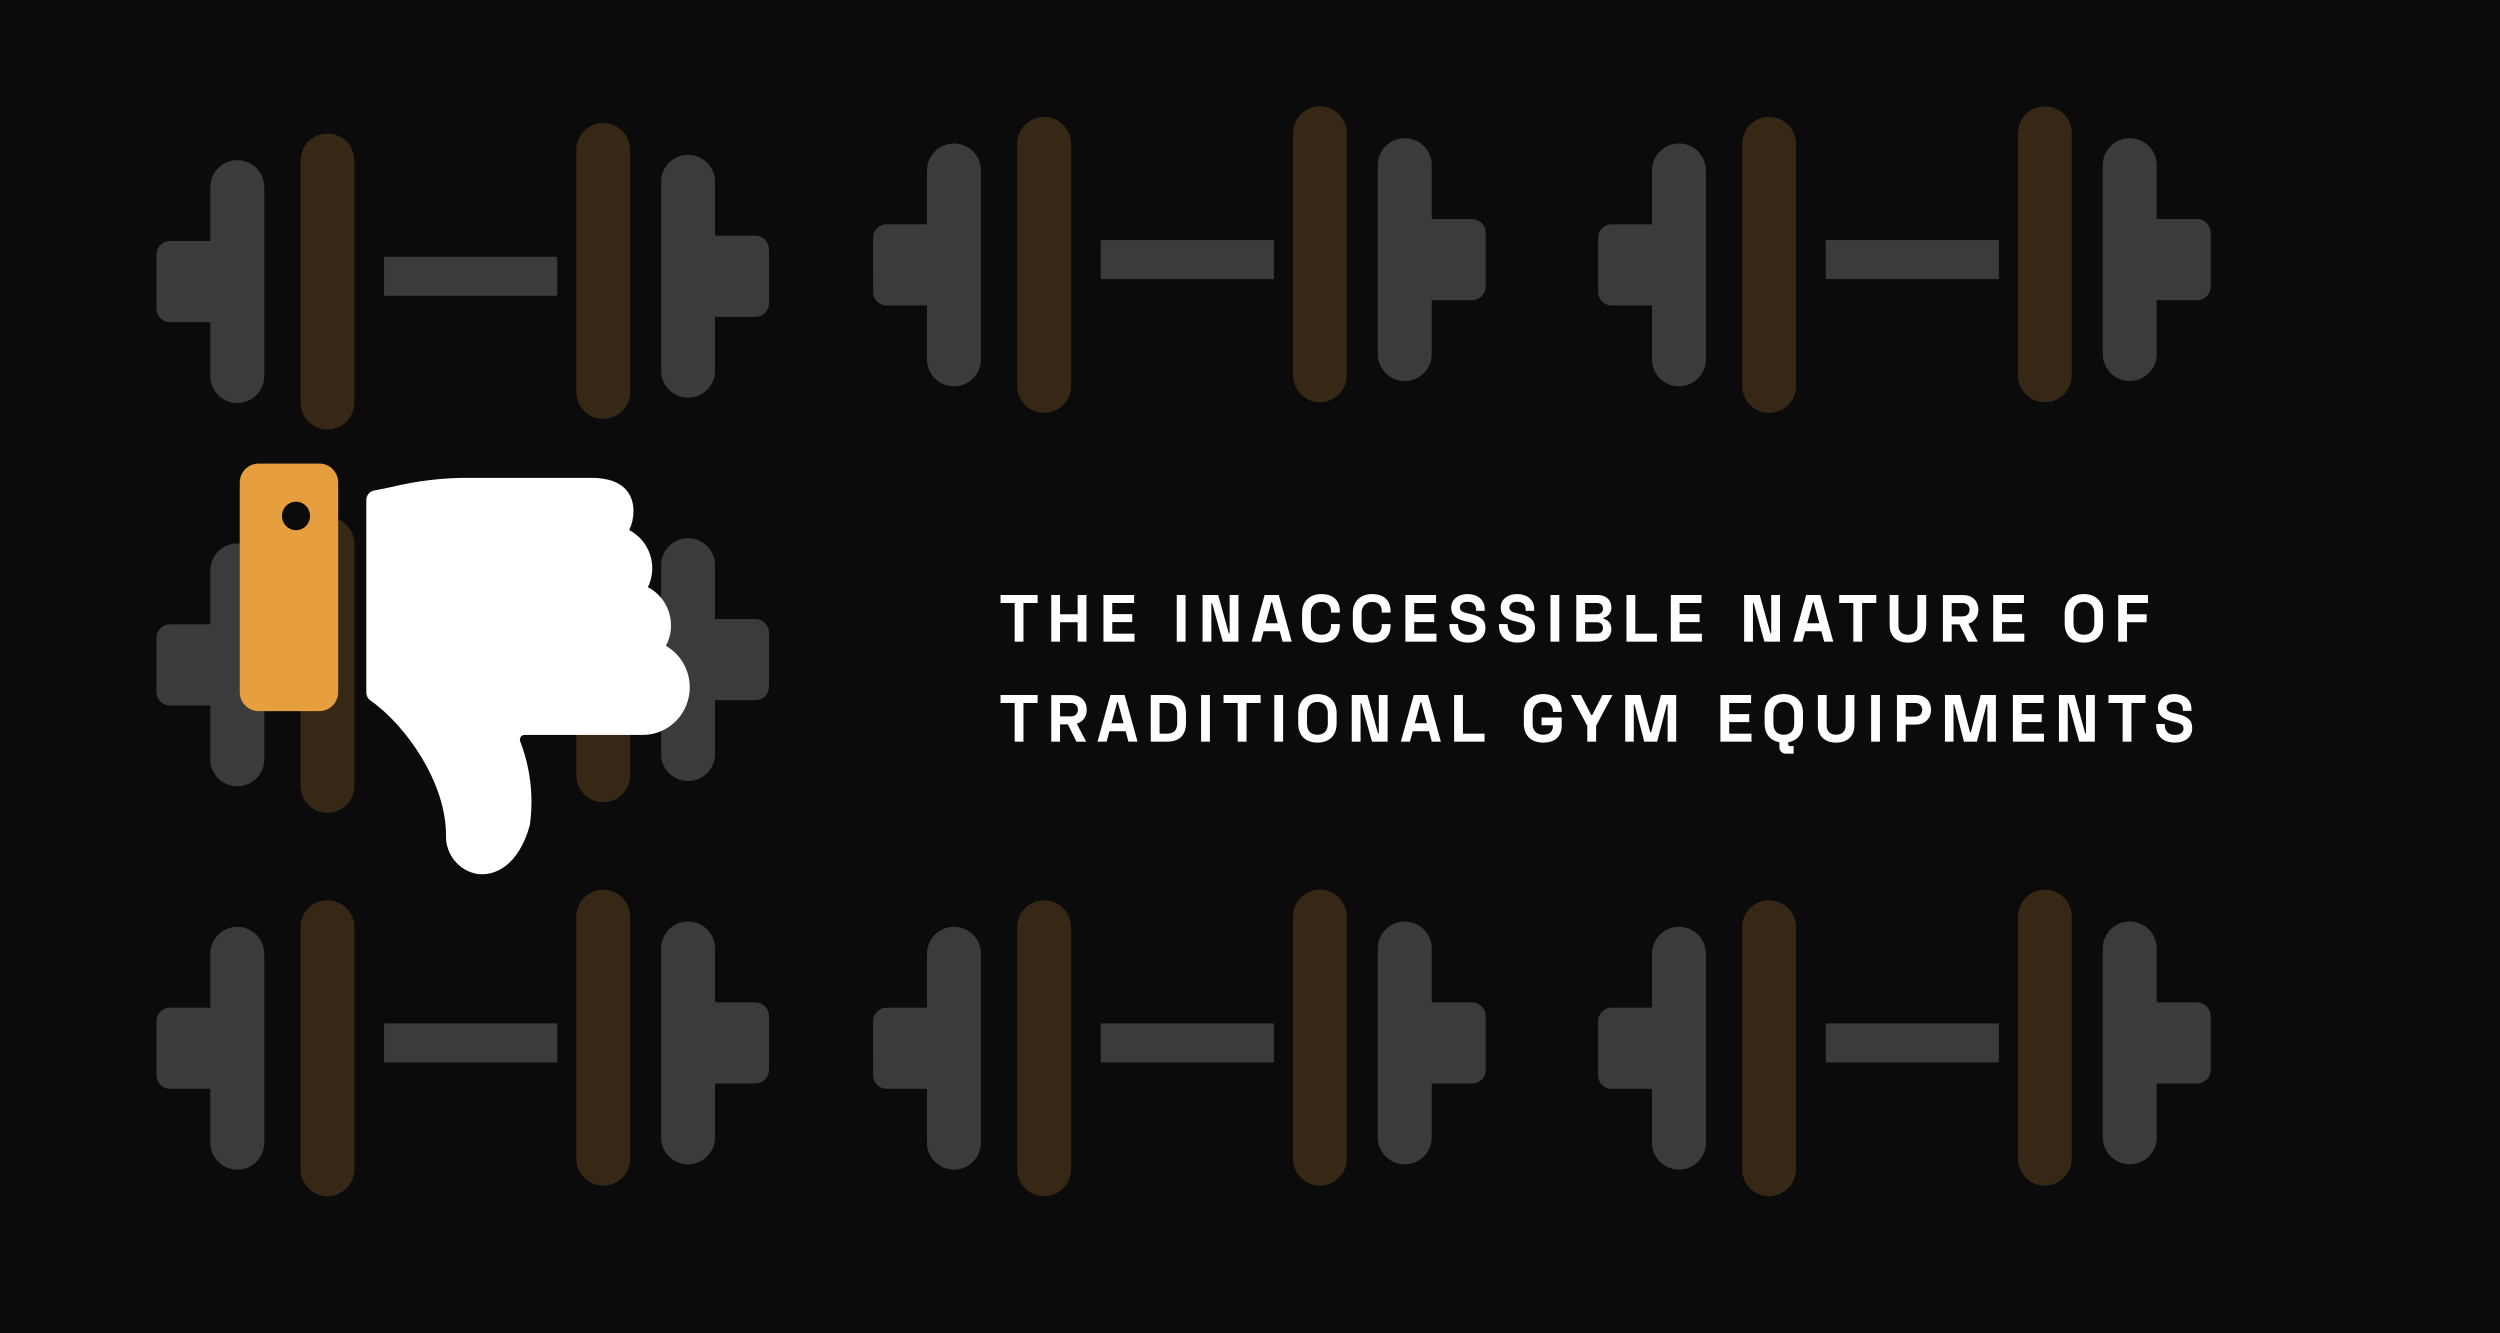 <?xml version="1.0" encoding="UTF-8"?>
<svg width="300px" height="160px" viewBox="0 0 300 160" version="1.1" xmlns="http://www.w3.org/2000/svg" xmlns:xlink="http://www.w3.org/1999/xlink">
    <!-- Generator: Sketch 61.2 (89653) - https://sketch.com -->
    <title>Artboard Copy 7</title>
    <desc>Created with Sketch.</desc>
    <g id="Artboard-Copy-7" stroke="none" stroke-width="1" fill="none" fill-rule="evenodd">
        <rect fill="#0B0B0B" x="0" y="0" width="300" height="160"></rect>
        <g id="DUMBBELL-Copy-2" opacity="0.196" transform="translate(55.487, 34) rotate(-315) translate(-55.487, -34) translate(24.987, 3)" fill-rule="nonzero">
            <path d="M59.352,16.973 L54.783,12.404 L58.217,8.971 C58.521,8.667 58.692,8.256 58.692,7.826 C58.692,7.397 58.521,6.985 58.218,6.682 L53.619,2.083 C53.012,1.476 51.937,1.476 51.33,2.083 L47.897,5.518 L43.327,0.948 C42.063,-0.316 40.013,-0.316 38.748,0.948 C37.484,2.212 37.484,4.262 38.748,5.527 L54.773,21.552 C56.038,22.816 58.088,22.816 59.352,21.552 C60.616,20.288 60.616,18.238 59.352,16.973 Z" id="Path" fill="#FFFFFF"></path>
            <path d="M21.552,55.673 L5.527,39.648 C4.262,38.384 2.213,38.384 0.948,39.648 C-0.316,40.913 -0.316,42.963 0.948,44.227 L5.518,48.797 L2.09,52.223 C1.786,52.527 1.616,52.938 1.616,53.368 C1.616,53.798 1.786,54.209 2.09,54.512 L6.689,59.109 C7.005,59.425 7.419,59.584 7.833,59.584 C8.247,59.584 8.661,59.425 8.977,59.109 L12.404,55.683 L16.973,60.252 C18.237,61.516 20.287,61.516 21.552,60.252 C22.816,58.987 22.816,56.937 21.552,55.673 Z" id="Path" fill="#FFFFFF"></path>
            <polygon id="Path" fill="#FFFFFF" points="36.29 20.7 21.6 35.39 24.91 38.7 39.6 24.01"></polygon>
            <path d="M53.954,25.989 L33.411,5.445 C32.15,4.185 30.106,4.185 28.846,5.445 C27.585,6.706 27.585,8.75 28.846,10.011 L49.389,30.555 C50.65,31.815 52.694,31.815 53.954,30.555 C55.215,29.294 55.215,27.25 53.954,25.989 Z" id="Path" fill="#E69E3F"></path>
            <path d="M31.454,50.289 L10.911,29.745 C9.65,28.485 7.606,28.485 6.346,29.745 C5.085,31.006 5.085,33.05 6.346,34.311 L26.889,54.855 C28.15,56.115 30.194,56.115 31.454,54.855 C32.715,53.594 32.715,51.55 31.454,50.289 Z" id="Path" fill="#E69E3F"></path>
        </g>
        <g id="DUMBBELL-Copy-6" opacity="0.196" transform="translate(141.487, 32) rotate(-315) translate(-141.487, -32) translate(110.987, 1)" fill-rule="nonzero">
            <path d="M59.352,16.973 L54.783,12.404 L58.217,8.971 C58.521,8.667 58.692,8.256 58.692,7.826 C58.692,7.397 58.521,6.985 58.218,6.682 L53.619,2.083 C53.012,1.476 51.937,1.476 51.33,2.083 L47.897,5.518 L43.327,0.948 C42.063,-0.316 40.013,-0.316 38.748,0.948 C37.484,2.212 37.484,4.262 38.748,5.527 L54.773,21.552 C56.038,22.816 58.088,22.816 59.352,21.552 C60.616,20.288 60.616,18.238 59.352,16.973 Z" id="Path" fill="#FFFFFF"></path>
            <path d="M21.552,55.673 L5.527,39.648 C4.262,38.384 2.213,38.384 0.948,39.648 C-0.316,40.913 -0.316,42.963 0.948,44.227 L5.518,48.797 L2.09,52.223 C1.786,52.527 1.616,52.938 1.616,53.368 C1.616,53.798 1.786,54.209 2.09,54.512 L6.689,59.109 C7.005,59.425 7.419,59.584 7.833,59.584 C8.247,59.584 8.661,59.425 8.977,59.109 L12.404,55.683 L16.973,60.252 C18.237,61.516 20.287,61.516 21.552,60.252 C22.816,58.987 22.816,56.937 21.552,55.673 Z" id="Path" fill="#FFFFFF"></path>
            <polygon id="Path" fill="#FFFFFF" points="36.29 20.7 21.6 35.39 24.91 38.7 39.6 24.01"></polygon>
            <path d="M53.954,25.989 L33.411,5.445 C32.15,4.185 30.106,4.185 28.846,5.445 C27.585,6.706 27.585,8.75 28.846,10.011 L49.389,30.555 C50.65,31.815 52.694,31.815 53.954,30.555 C55.215,29.294 55.215,27.25 53.954,25.989 Z" id="Path" fill="#E69E3F"></path>
            <path d="M31.454,50.289 L10.911,29.745 C9.65,28.485 7.606,28.485 6.346,29.745 C5.085,31.006 5.085,33.05 6.346,34.311 L26.889,54.855 C28.15,56.115 30.194,56.115 31.454,54.855 C32.715,53.594 32.715,51.55 31.454,50.289 Z" id="Path" fill="#E69E3F"></path>
        </g>
        <g id="DUMBBELL-Copy-8" opacity="0.196" transform="translate(141.487, 126) rotate(-315) translate(-141.487, -126) translate(110.987, 95)" fill-rule="nonzero">
            <path d="M59.352,16.973 L54.783,12.404 L58.217,8.971 C58.521,8.667 58.692,8.256 58.692,7.826 C58.692,7.397 58.521,6.985 58.218,6.682 L53.619,2.083 C53.012,1.476 51.937,1.476 51.33,2.083 L47.897,5.518 L43.327,0.948 C42.063,-0.316 40.013,-0.316 38.748,0.948 C37.484,2.212 37.484,4.262 38.748,5.527 L54.773,21.552 C56.038,22.816 58.088,22.816 59.352,21.552 C60.616,20.288 60.616,18.238 59.352,16.973 Z" id="Path" fill="#FFFFFF"></path>
            <path d="M21.552,55.673 L5.527,39.648 C4.262,38.384 2.213,38.384 0.948,39.648 C-0.316,40.913 -0.316,42.963 0.948,44.227 L5.518,48.797 L2.09,52.223 C1.786,52.527 1.616,52.938 1.616,53.368 C1.616,53.798 1.786,54.209 2.09,54.512 L6.689,59.109 C7.005,59.425 7.419,59.584 7.833,59.584 C8.247,59.584 8.661,59.425 8.977,59.109 L12.404,55.683 L16.973,60.252 C18.237,61.516 20.287,61.516 21.552,60.252 C22.816,58.987 22.816,56.937 21.552,55.673 Z" id="Path" fill="#FFFFFF"></path>
            <polygon id="Path" fill="#FFFFFF" points="36.29 20.7 21.6 35.39 24.91 38.7 39.6 24.01"></polygon>
            <path d="M53.954,25.989 L33.411,5.445 C32.15,4.185 30.106,4.185 28.846,5.445 C27.585,6.706 27.585,8.75 28.846,10.011 L49.389,30.555 C50.65,31.815 52.694,31.815 53.954,30.555 C55.215,29.294 55.215,27.25 53.954,25.989 Z" id="Path" fill="#E69E3F"></path>
            <path d="M31.454,50.289 L10.911,29.745 C9.65,28.485 7.606,28.485 6.346,29.745 C5.085,31.006 5.085,33.05 6.346,34.311 L26.889,54.855 C28.15,56.115 30.194,56.115 31.454,54.855 C32.715,53.594 32.715,51.55 31.454,50.289 Z" id="Path" fill="#E69E3F"></path>
        </g>
        <g id="DUMBBELL-Copy-9" opacity="0.196" transform="translate(228.487, 126) rotate(-315) translate(-228.487, -126) translate(197.987, 95)" fill-rule="nonzero">
            <path d="M59.352,16.973 L54.783,12.404 L58.217,8.971 C58.521,8.667 58.692,8.256 58.692,7.826 C58.692,7.397 58.521,6.985 58.218,6.682 L53.619,2.083 C53.012,1.476 51.937,1.476 51.33,2.083 L47.897,5.518 L43.327,0.948 C42.063,-0.316 40.013,-0.316 38.748,0.948 C37.484,2.212 37.484,4.262 38.748,5.527 L54.773,21.552 C56.038,22.816 58.088,22.816 59.352,21.552 C60.616,20.288 60.616,18.238 59.352,16.973 Z" id="Path" fill="#FFFFFF"></path>
            <path d="M21.552,55.673 L5.527,39.648 C4.262,38.384 2.213,38.384 0.948,39.648 C-0.316,40.913 -0.316,42.963 0.948,44.227 L5.518,48.797 L2.09,52.223 C1.786,52.527 1.616,52.938 1.616,53.368 C1.616,53.798 1.786,54.209 2.09,54.512 L6.689,59.109 C7.005,59.425 7.419,59.584 7.833,59.584 C8.247,59.584 8.661,59.425 8.977,59.109 L12.404,55.683 L16.973,60.252 C18.237,61.516 20.287,61.516 21.552,60.252 C22.816,58.987 22.816,56.937 21.552,55.673 Z" id="Path" fill="#FFFFFF"></path>
            <polygon id="Path" fill="#FFFFFF" points="36.29 20.7 21.6 35.39 24.91 38.7 39.6 24.01"></polygon>
            <path d="M53.954,25.989 L33.411,5.445 C32.15,4.185 30.106,4.185 28.846,5.445 C27.585,6.706 27.585,8.75 28.846,10.011 L49.389,30.555 C50.65,31.815 52.694,31.815 53.954,30.555 C55.215,29.294 55.215,27.25 53.954,25.989 Z" id="Path" fill="#E69E3F"></path>
            <path d="M31.454,50.289 L10.911,29.745 C9.65,28.485 7.606,28.485 6.346,29.745 C5.085,31.006 5.085,33.05 6.346,34.311 L26.889,54.855 C28.15,56.115 30.194,56.115 31.454,54.855 C32.715,53.594 32.715,51.55 31.454,50.289 Z" id="Path" fill="#E69E3F"></path>
        </g>
        <g id="DUMBBELL-Copy-7" opacity="0.196" transform="translate(228.487, 32) rotate(-315) translate(-228.487, -32) translate(197.987, 1)" fill-rule="nonzero">
            <path d="M59.352,16.973 L54.783,12.404 L58.217,8.971 C58.521,8.667 58.692,8.256 58.692,7.826 C58.692,7.397 58.521,6.985 58.218,6.682 L53.619,2.083 C53.012,1.476 51.937,1.476 51.33,2.083 L47.897,5.518 L43.327,0.948 C42.063,-0.316 40.013,-0.316 38.748,0.948 C37.484,2.212 37.484,4.262 38.748,5.527 L54.773,21.552 C56.038,22.816 58.088,22.816 59.352,21.552 C60.616,20.288 60.616,18.238 59.352,16.973 Z" id="Path" fill="#FFFFFF"></path>
            <path d="M21.552,55.673 L5.527,39.648 C4.262,38.384 2.213,38.384 0.948,39.648 C-0.316,40.913 -0.316,42.963 0.948,44.227 L5.518,48.797 L2.09,52.223 C1.786,52.527 1.616,52.938 1.616,53.368 C1.616,53.798 1.786,54.209 2.09,54.512 L6.689,59.109 C7.005,59.425 7.419,59.584 7.833,59.584 C8.247,59.584 8.661,59.425 8.977,59.109 L12.404,55.683 L16.973,60.252 C18.237,61.516 20.287,61.516 21.552,60.252 C22.816,58.987 22.816,56.937 21.552,55.673 Z" id="Path" fill="#FFFFFF"></path>
            <polygon id="Path" fill="#FFFFFF" points="36.29 20.7 21.6 35.39 24.91 38.7 39.6 24.01"></polygon>
            <path d="M53.954,25.989 L33.411,5.445 C32.15,4.185 30.106,4.185 28.846,5.445 C27.585,6.706 27.585,8.75 28.846,10.011 L49.389,30.555 C50.65,31.815 52.694,31.815 53.954,30.555 C55.215,29.294 55.215,27.25 53.954,25.989 Z" id="Path" fill="#E69E3F"></path>
            <path d="M31.454,50.289 L10.911,29.745 C9.65,28.485 7.606,28.485 6.346,29.745 C5.085,31.006 5.085,33.05 6.346,34.311 L26.889,54.855 C28.15,56.115 30.194,56.115 31.454,54.855 C32.715,53.594 32.715,51.55 31.454,50.289 Z" id="Path" fill="#E69E3F"></path>
        </g>
        <g id="DUMBBELL-Copy-3" opacity="0.196" transform="translate(55.487, 80) rotate(-315) translate(-55.487, -80) translate(24.987, 49)" fill-rule="nonzero">
            <path d="M59.352,16.973 L54.783,12.404 L58.217,8.971 C58.521,8.667 58.692,8.256 58.692,7.826 C58.692,7.397 58.521,6.985 58.218,6.682 L53.619,2.083 C53.012,1.476 51.937,1.476 51.33,2.083 L47.897,5.518 L43.327,0.948 C42.063,-0.316 40.013,-0.316 38.748,0.948 C37.484,2.212 37.484,4.262 38.748,5.527 L54.773,21.552 C56.038,22.816 58.088,22.816 59.352,21.552 C60.616,20.288 60.616,18.238 59.352,16.973 Z" id="Path" fill="#FFFFFF"></path>
            <path d="M21.552,55.673 L5.527,39.648 C4.262,38.384 2.213,38.384 0.948,39.648 C-0.316,40.913 -0.316,42.963 0.948,44.227 L5.518,48.797 L2.09,52.223 C1.786,52.527 1.616,52.938 1.616,53.368 C1.616,53.798 1.786,54.209 2.09,54.512 L6.689,59.109 C7.005,59.425 7.419,59.584 7.833,59.584 C8.247,59.584 8.661,59.425 8.977,59.109 L12.404,55.683 L16.973,60.252 C18.237,61.516 20.287,61.516 21.552,60.252 C22.816,58.987 22.816,56.937 21.552,55.673 Z" id="Path" fill="#FFFFFF"></path>
            <polygon id="Path" fill="#FFFFFF" points="36.29 20.7 21.6 35.39 24.91 38.7 39.6 24.01"></polygon>
            <path d="M53.954,25.989 L33.411,5.445 C32.15,4.185 30.106,4.185 28.846,5.445 C27.585,6.706 27.585,8.75 28.846,10.011 L49.389,30.555 C50.65,31.815 52.694,31.815 53.954,30.555 C55.215,29.294 55.215,27.25 53.954,25.989 Z" id="Path" fill="#E69E3F"></path>
            <path d="M31.454,50.289 L10.911,29.745 C9.65,28.485 7.606,28.485 6.346,29.745 C5.085,31.006 5.085,33.05 6.346,34.311 L26.889,54.855 C28.15,56.115 30.194,56.115 31.454,54.855 C32.715,53.594 32.715,51.55 31.454,50.289 Z" id="Path" fill="#E69E3F"></path>
        </g>
        <g id="DUMBBELL-Copy-5" opacity="0.196" transform="translate(55.487, 126) rotate(-315) translate(-55.487, -126) translate(24.987, 95)" fill-rule="nonzero">
            <path d="M59.352,16.973 L54.783,12.404 L58.217,8.971 C58.521,8.667 58.692,8.256 58.692,7.826 C58.692,7.397 58.521,6.985 58.218,6.682 L53.619,2.083 C53.012,1.476 51.937,1.476 51.33,2.083 L47.897,5.518 L43.327,0.948 C42.063,-0.316 40.013,-0.316 38.748,0.948 C37.484,2.212 37.484,4.262 38.748,5.527 L54.773,21.552 C56.038,22.816 58.088,22.816 59.352,21.552 C60.616,20.288 60.616,18.238 59.352,16.973 Z" id="Path" fill="#FFFFFF"></path>
            <path d="M21.552,55.673 L5.527,39.648 C4.262,38.384 2.213,38.384 0.948,39.648 C-0.316,40.913 -0.316,42.963 0.948,44.227 L5.518,48.797 L2.09,52.223 C1.786,52.527 1.616,52.938 1.616,53.368 C1.616,53.798 1.786,54.209 2.09,54.512 L6.689,59.109 C7.005,59.425 7.419,59.584 7.833,59.584 C8.247,59.584 8.661,59.425 8.977,59.109 L12.404,55.683 L16.973,60.252 C18.237,61.516 20.287,61.516 21.552,60.252 C22.816,58.987 22.816,56.937 21.552,55.673 Z" id="Path" fill="#FFFFFF"></path>
            <polygon id="Path" fill="#FFFFFF" points="36.29 20.7 21.6 35.39 24.91 38.7 39.6 24.01"></polygon>
            <path d="M53.954,25.989 L33.411,5.445 C32.15,4.185 30.106,4.185 28.846,5.445 C27.585,6.706 27.585,8.75 28.846,10.011 L49.389,30.555 C50.65,31.815 52.694,31.815 53.954,30.555 C55.215,29.294 55.215,27.25 53.954,25.989 Z" id="Path" fill="#E69E3F"></path>
            <path d="M31.454,50.289 L10.911,29.745 C9.65,28.485 7.606,28.485 6.346,29.745 C5.085,31.006 5.085,33.05 6.346,34.311 L26.889,54.855 C28.15,56.115 30.194,56.115 31.454,54.855 C32.715,53.594 32.715,51.55 31.454,50.289 Z" id="Path" fill="#E69E3F"></path>
        </g>
        <g id="Group-Copy" transform="translate(55.5, 80.5) scale(-1, 1) rotate(-180) translate(-55.5, -80.5) translate(28, 55)" fill-rule="nonzero">
            <g id="Bold" transform="translate(0.77, 0.73)">
                <path d="M54,22.793 C54,21.278 53.407,19.825 52.352,18.753 C51.298,17.682 49.867,17.08 48.375,17.08 L34.175,17.08 C33.995,17.08 33.826,16.992 33.72,16.844 C33.615,16.695 33.586,16.505 33.642,16.331 C34.884,13.134 35.287,9.664 34.812,6.261 C33.489,1.474 30.686,0.092 28.492,0.4 C26.263,0.785 24.661,2.79 24.75,5.084 C24.75,11.359 19.96,18.214 15.674,21.218 C15.369,21.432 15.187,21.784 15.187,22.16 L15.187,45.274 C15.187,45.822 15.57,46.292 16.099,46.396 C16.902,46.554 17.631,46.705 18.32,46.853 C21.347,47.586 24.45,47.947 27.562,47.929 L42.187,47.929 C46.591,47.929 47.25,45.416 47.25,43.931 C47.25,43.143 47.072,42.366 46.728,41.66 C49.201,40.387 50.205,37.33 48.978,34.805 C50.678,33.928 51.749,32.155 51.75,30.219 C51.751,29.363 51.54,28.52 51.136,27.769 C52.905,26.757 54,24.855 54,22.793 L54,22.793 Z" id="Shape" fill="#FFFFFF"></path>
                <path d="M11.812,22.222 C11.812,20.96 10.805,19.937 9.562,19.937 L2.25,19.937 C1.007,19.937 0,20.96 0,22.222 L0,47.356 C0,48.618 1.007,49.641 2.25,49.641 L9.562,49.641 C10.805,49.641 11.812,48.618 11.812,47.356 L11.812,22.222 Z M8.438,43.357 C8.438,44.304 7.682,45.071 6.75,45.071 C5.818,45.071 5.062,44.304 5.062,43.357 C5.062,42.411 5.818,41.644 6.75,41.644 C7.682,41.644 8.438,42.411 8.438,43.357 Z" id="Shape" fill="#E69E3F"></path>
            </g>
        </g>
        <path d="M122.816,77 L122.816,72.36 L124.512,72.36 L124.512,71.4 L120.064,71.4 L120.064,72.36 L121.76,72.36 L121.76,77 L122.816,77 Z M127.207,77 L127.207,74.672 L129.319,74.672 L129.319,77 L130.375,77 L130.375,71.4 L129.319,71.4 L129.319,73.712 L127.207,73.712 L127.207,71.4 L126.151,71.4 L126.151,77 L127.207,77 Z M136.142,77 L136.142,76.04 L133.47,76.04 L133.47,74.656 L135.87,74.656 L135.87,73.696 L133.47,73.696 L133.47,72.36 L136.094,72.36 L136.094,71.4 L132.414,71.4 L132.414,77 L136.142,77 Z M142.268,77 L142.268,71.4 L141.212,71.4 L141.212,77 L142.268,77 Z M145.364,77 L145.364,72.392 L145.46,72.392 L146.74,77 L148.612,77 L148.612,71.4 L147.556,71.4 L147.556,76.008 L147.46,76.008 L146.18,71.4 L144.308,71.4 L144.308,77 L145.364,77 Z M151.291,77 L151.627,75.752 L153.579,75.752 L153.915,77 L155.003,77 L153.451,71.4 L151.755,71.4 L150.203,77 L151.291,77 Z M153.331,74.792 L151.875,74.792 L152.555,72.28 L152.651,72.28 L153.331,74.792 Z M158.57,77.112 C160.05,77.112 160.778,76.32 160.778,75.08 L160.778,74.888 L159.722,74.888 L159.722,75.096 C159.722,75.728 159.41,76.168 158.57,76.168 C157.746,76.168 157.306,75.656 157.306,74.888 L157.306,73.512 C157.306,72.808 157.778,72.232 158.57,72.232 C159.338,72.232 159.722,72.664 159.722,73.304 L159.722,73.512 L160.778,73.512 L160.778,73.32 C160.778,72.072 159.986,71.288 158.57,71.288 C157.154,71.288 156.25,72.168 156.25,73.56 L156.25,74.84 C156.25,76.328 157.194,77.112 158.57,77.112 Z M164.657,77.112 C166.137,77.112 166.865,76.32 166.865,75.08 L166.865,74.888 L165.809,74.888 L165.809,75.096 C165.809,75.728 165.497,76.168 164.657,76.168 C163.833,76.168 163.393,75.656 163.393,74.888 L163.393,73.512 C163.393,72.808 163.865,72.232 164.657,72.232 C165.425,72.232 165.809,72.664 165.809,73.304 L165.809,73.512 L166.865,73.512 L166.865,73.32 C166.865,72.072 166.073,71.288 164.657,71.288 C163.241,71.288 162.337,72.168 162.337,73.56 L162.337,74.84 C162.337,76.328 163.281,77.112 164.657,77.112 Z M172.376,77 L172.376,76.04 L169.704,76.04 L169.704,74.656 L172.104,74.656 L172.104,73.696 L169.704,73.696 L169.704,72.36 L172.328,72.36 L172.328,71.4 L168.648,71.4 L168.648,77 L172.376,77 Z M176.183,77.112 C177.375,77.112 178.255,76.48 178.255,75.352 C178.255,74.336 177.575,73.928 176.423,73.672 L176.351,73.656 C175.679,73.504 175.183,73.408 175.183,72.88 C175.183,72.496 175.527,72.216 176.087,72.216 C176.727,72.216 177.135,72.496 177.135,73.136 L177.135,73.304 L178.159,73.304 L178.159,73.064 C178.159,71.944 177.287,71.288 176.087,71.288 C174.999,71.288 174.143,71.912 174.143,72.912 C174.143,73.928 174.831,74.328 175.991,74.584 L176.063,74.6 C176.799,74.76 177.215,74.92 177.215,75.408 C177.215,75.824 176.895,76.184 176.215,76.184 C175.367,76.184 174.975,75.72 174.975,75.032 L174.975,74.888 L173.935,74.888 L173.935,75.064 C173.935,76.376 174.815,77.112 176.183,77.112 Z M182.126,77.112 C183.318,77.112 184.198,76.48 184.198,75.352 C184.198,74.336 183.518,73.928 182.366,73.672 L182.294,73.656 C181.622,73.504 181.126,73.408 181.126,72.88 C181.126,72.496 181.47,72.216 182.03,72.216 C182.67,72.216 183.078,72.496 183.078,73.136 L183.078,73.304 L184.102,73.304 L184.102,73.064 C184.102,71.944 183.23,71.288 182.03,71.288 C180.942,71.288 180.086,71.912 180.086,72.912 C180.086,73.928 180.774,74.328 181.934,74.584 L182.006,74.6 C182.742,74.76 183.158,74.92 183.158,75.408 C183.158,75.824 182.838,76.184 182.158,76.184 C181.31,76.184 180.918,75.72 180.918,75.032 L180.918,74.888 L179.878,74.888 L179.878,75.064 C179.878,76.376 180.758,77.112 182.126,77.112 Z M187.117,77 L187.117,71.4 L186.061,71.4 L186.061,77 L187.117,77 Z M191.708,77 C192.668,77 193.364,76.416 193.364,75.488 C193.364,74.808 192.964,74.392 192.42,74.24 L192.42,74.144 C192.964,73.992 193.364,73.576 193.364,72.904 C193.364,71.944 192.676,71.4 191.708,71.4 L189.156,71.4 L189.156,77 L191.708,77 Z M191.604,73.712 L190.212,73.712 L190.212,72.36 L191.604,72.36 C192.052,72.36 192.356,72.576 192.356,73.032 C192.356,73.488 192.052,73.712 191.604,73.712 Z M191.604,76.04 L190.212,76.04 L190.212,74.672 L191.604,74.672 C192.052,74.672 192.356,74.904 192.356,75.36 C192.356,75.816 192.052,76.04 191.604,76.04 Z M198.828,77 L198.828,76.04 L196.236,76.04 L196.236,71.4 L195.18,71.4 L195.18,77 L198.828,77 Z M204.227,77 L204.227,76.04 L201.555,76.04 L201.555,74.656 L203.955,74.656 L203.955,73.696 L201.555,73.696 L201.555,72.36 L204.179,72.36 L204.179,71.4 L200.499,71.4 L200.499,77 L204.227,77 Z M210.353,77 L210.353,72.392 L210.449,72.392 L211.729,77 L213.601,77 L213.601,71.4 L212.545,71.4 L212.545,76.008 L212.449,76.008 L211.169,71.4 L209.297,71.4 L209.297,77 L210.353,77 Z M216.28,77 L216.616,75.752 L218.568,75.752 L218.904,77 L219.992,77 L218.44,71.4 L216.744,71.4 L215.192,77 L216.28,77 Z M218.32,74.792 L216.864,74.792 L217.544,72.28 L217.64,72.28 L218.32,74.792 Z M223.455,77 L223.455,72.36 L225.151,72.36 L225.151,71.4 L220.703,71.4 L220.703,72.36 L222.399,72.36 L222.399,77 L223.455,77 Z M228.95,77.112 C230.35,77.112 231.142,76.296 231.142,75.016 L231.142,71.4 L230.086,71.4 L230.086,75.064 C230.086,75.744 229.678,76.168 228.95,76.168 C228.222,76.168 227.814,75.744 227.814,75.064 L227.814,71.4 L226.758,71.4 L226.758,75.016 C226.758,76.296 227.55,77.112 228.95,77.112 Z M234.205,77 L234.205,74.928 L235.141,74.928 L236.173,77 L237.341,77 L236.205,74.84 C236.925,74.624 237.405,74.016 237.405,73.168 C237.405,72.104 236.669,71.408 235.613,71.408 L233.149,71.408 L233.149,77 L234.205,77 Z M235.509,73.968 L234.205,73.968 L234.205,72.368 L235.509,72.368 C236.013,72.368 236.349,72.68 236.349,73.168 C236.349,73.656 236.013,73.968 235.509,73.968 Z M242.916,77 L242.916,76.04 L240.244,76.04 L240.244,74.656 L242.644,74.656 L242.644,73.696 L240.244,73.696 L240.244,72.36 L242.868,72.36 L242.868,71.4 L239.188,71.4 L239.188,77 L242.916,77 Z M250.067,77.112 C251.499,77.112 252.371,76.264 252.371,74.792 L252.371,73.608 C252.371,72.176 251.499,71.288 250.067,71.288 C248.635,71.288 247.763,72.176 247.763,73.608 L247.763,74.792 C247.763,76.264 248.635,77.112 250.067,77.112 Z M250.067,76.168 C249.219,76.168 248.819,75.648 248.819,74.84 L248.819,73.56 C248.819,72.8 249.259,72.232 250.067,72.232 C250.851,72.232 251.315,72.768 251.315,73.56 L251.315,74.84 C251.315,75.616 250.939,76.168 250.067,76.168 Z M255.242,77 L255.242,74.672 L257.594,74.672 L257.594,73.712 L255.242,73.712 L255.242,72.36 L257.754,72.36 L257.754,71.4 L254.186,71.4 L254.186,77 L255.242,77 Z M122.816,89 L122.816,84.36 L124.512,84.36 L124.512,83.4 L120.064,83.4 L120.064,84.36 L121.76,84.36 L121.76,89 L122.816,89 Z M127.207,89 L127.207,86.928 L128.143,86.928 L129.175,89 L130.343,89 L129.207,86.84 C129.927,86.624 130.407,86.016 130.407,85.168 C130.407,84.104 129.671,83.408 128.615,83.408 L126.151,83.408 L126.151,89 L127.207,89 Z M128.511,85.968 L127.207,85.968 L127.207,84.368 L128.511,84.368 C129.015,84.368 129.351,84.68 129.351,85.168 C129.351,85.656 129.015,85.968 128.511,85.968 Z M132.79,89 L133.126,87.752 L135.078,87.752 L135.414,89 L136.502,89 L134.95,83.4 L133.254,83.4 L131.702,89 L132.79,89 Z M134.83,86.792 L133.374,86.792 L134.054,84.28 L134.15,84.28 L134.83,86.792 Z M140.013,89 C141.517,89 142.317,88.256 142.317,86.728 L142.317,85.672 C142.317,84.144 141.517,83.4 140.013,83.4 L138.093,83.4 L138.093,89 L140.013,89 Z M140.029,88.04 L139.149,88.04 L139.149,84.36 L140.029,84.36 C140.933,84.36 141.261,84.824 141.261,85.64 L141.261,86.76 C141.261,87.576 140.933,88.04 140.029,88.04 Z M145.188,89 L145.188,83.4 L144.132,83.4 L144.132,89 L145.188,89 Z M149.58,89 L149.58,84.36 L151.276,84.36 L151.276,83.4 L146.828,83.4 L146.828,84.36 L148.524,84.36 L148.524,89 L149.58,89 Z M153.971,89 L153.971,83.4 L152.915,83.4 L152.915,89 L153.971,89 Z M158.09,89.112 C159.522,89.112 160.394,88.264 160.394,86.792 L160.394,85.608 C160.394,84.176 159.522,83.288 158.09,83.288 C156.658,83.288 155.786,84.176 155.786,85.608 L155.786,86.792 C155.786,88.264 156.658,89.112 158.09,89.112 Z M158.09,88.168 C157.242,88.168 156.842,87.648 156.842,86.84 L156.842,85.56 C156.842,84.8 157.282,84.232 158.09,84.232 C158.874,84.232 159.338,84.768 159.338,85.56 L159.338,86.84 C159.338,87.616 158.962,88.168 158.09,88.168 Z M163.265,89 L163.265,84.392 L163.361,84.392 L164.641,89 L166.513,89 L166.513,83.4 L165.457,83.4 L165.457,88.008 L165.361,88.008 L164.081,83.4 L162.209,83.4 L162.209,89 L163.265,89 Z M169.192,89 L169.528,87.752 L171.48,87.752 L171.816,89 L172.904,89 L171.352,83.4 L169.656,83.4 L168.104,89 L169.192,89 Z M171.232,86.792 L169.776,86.792 L170.456,84.28 L170.552,84.28 L171.232,86.792 Z M178.143,89 L178.143,88.04 L175.551,88.04 L175.551,83.4 L174.495,83.4 L174.495,89 L178.143,89 Z M185.181,89.112 C186.629,89.112 187.405,88.368 187.405,87.032 L187.405,86.104 L184.989,86.104 L184.989,87.032 L186.349,87.032 L186.349,87.088 C186.349,87.76 186.021,88.168 185.181,88.168 C184.357,88.168 183.917,87.656 183.917,86.888 L183.917,85.512 C183.917,84.808 184.389,84.232 185.181,84.232 C185.949,84.232 186.349,84.68 186.349,85.352 L186.349,85.432 L187.405,85.432 L187.405,85.368 C187.405,84.056 186.597,83.288 185.181,83.288 C183.765,83.288 182.861,84.168 182.861,85.56 L182.861,86.84 C182.861,88.328 183.805,89.112 185.181,89.112 Z M191.532,89 L191.532,87.104 L193.5,83.4 L192.3,83.4 L191.076,85.784 L190.932,85.784 L189.708,83.4 L188.508,83.4 L190.476,87.104 L190.476,89 L191.532,89 Z M196.052,89 L196.052,84.52 L196.148,84.52 L197.308,89 L198.86,89 L200.02,84.52 L200.116,84.52 L200.116,89 L201.14,89 L201.14,83.4 L199.316,83.4 L198.132,87.896 L198.036,87.896 L196.852,83.4 L195.028,83.4 L195.028,89 L196.052,89 Z M210.178,89 L210.178,88.04 L207.506,88.04 L207.506,86.656 L209.906,86.656 L209.906,85.696 L207.506,85.696 L207.506,84.36 L210.13,84.36 L210.13,83.4 L206.45,83.4 L206.45,89 L210.178,89 Z M215.233,90.44 L215.233,89.528 L214.809,89.528 C214.665,89.528 214.585,89.448 214.585,89.288 L214.585,89.072 C215.697,88.88 216.361,88.072 216.361,86.792 L216.361,85.608 C216.361,84.176 215.489,83.288 214.057,83.288 C212.625,83.288 211.753,84.176 211.753,85.608 L211.753,86.792 C211.753,88.072 212.417,88.88 213.529,89.072 L213.529,89.672 C213.529,90.12 213.865,90.44 214.313,90.44 L215.233,90.44 Z M214.057,88.168 C213.209,88.168 212.809,87.648 212.809,86.84 L212.809,85.56 C212.809,84.8 213.249,84.232 214.057,84.232 C214.841,84.232 215.305,84.768 215.305,85.56 L215.305,86.84 C215.305,87.616 214.929,88.168 214.057,88.168 Z M220.336,89.112 C221.736,89.112 222.528,88.296 222.528,87.016 L222.528,83.4 L221.472,83.4 L221.472,87.064 C221.472,87.744 221.064,88.168 220.336,88.168 C219.608,88.168 219.2,87.744 219.2,87.064 L219.2,83.4 L218.144,83.4 L218.144,87.016 C218.144,88.296 218.936,89.112 220.336,89.112 Z M225.591,89 L225.591,83.4 L224.535,83.4 L224.535,89 L225.591,89 Z M228.686,89 L228.686,86.952 L229.934,86.952 C230.966,86.952 231.726,86.248 231.726,85.176 C231.726,84.104 230.99,83.4 229.934,83.4 L227.63,83.4 L227.63,89 L228.686,89 Z M229.83,85.992 L228.686,85.992 L228.686,84.36 L229.83,84.36 C230.334,84.36 230.67,84.68 230.67,85.176 C230.67,85.672 230.334,85.992 229.83,85.992 Z M234.421,89 L234.421,84.52 L234.517,84.52 L235.677,89 L237.229,89 L238.389,84.52 L238.485,84.52 L238.485,89 L239.509,89 L239.509,83.4 L237.685,83.4 L236.501,87.896 L236.405,87.896 L235.221,83.4 L233.397,83.4 L233.397,89 L234.421,89 Z M245.276,89 L245.276,88.04 L242.604,88.04 L242.604,86.656 L245.004,86.656 L245.004,85.696 L242.604,85.696 L242.604,84.36 L245.228,84.36 L245.228,83.4 L241.548,83.4 L241.548,89 L245.276,89 Z M248.132,89 L248.132,84.392 L248.228,84.392 L249.508,89 L251.38,89 L251.38,83.4 L250.324,83.4 L250.324,88.008 L250.228,88.008 L248.948,83.4 L247.076,83.4 L247.076,89 L248.132,89 Z M255.771,89 L255.771,84.36 L257.467,84.36 L257.467,83.4 L253.019,83.4 L253.019,84.36 L254.715,84.36 L254.715,89 L255.771,89 Z M260.994,89.112 C262.186,89.112 263.066,88.48 263.066,87.352 C263.066,86.336 262.386,85.928 261.234,85.672 L261.162,85.656 C260.49,85.504 259.994,85.408 259.994,84.88 C259.994,84.496 260.338,84.216 260.898,84.216 C261.538,84.216 261.946,84.496 261.946,85.136 L261.946,85.304 L262.97,85.304 L262.97,85.064 C262.97,83.944 262.098,83.288 260.898,83.288 C259.81,83.288 258.954,83.912 258.954,84.912 C258.954,85.928 259.642,86.328 260.802,86.584 L260.874,86.6 C261.61,86.76 262.026,86.92 262.026,87.408 C262.026,87.824 261.706,88.184 261.026,88.184 C260.178,88.184 259.786,87.72 259.786,87.032 L259.786,86.888 L258.746,86.888 L258.746,87.064 C258.746,88.376 259.626,89.112 260.994,89.112 Z" id="THEINACCESSIBLENATUREOFTRADITIONALGYMEQUIPMENTS" fill="#FFFFFF" fill-rule="nonzero"></path>
    </g>
</svg>
